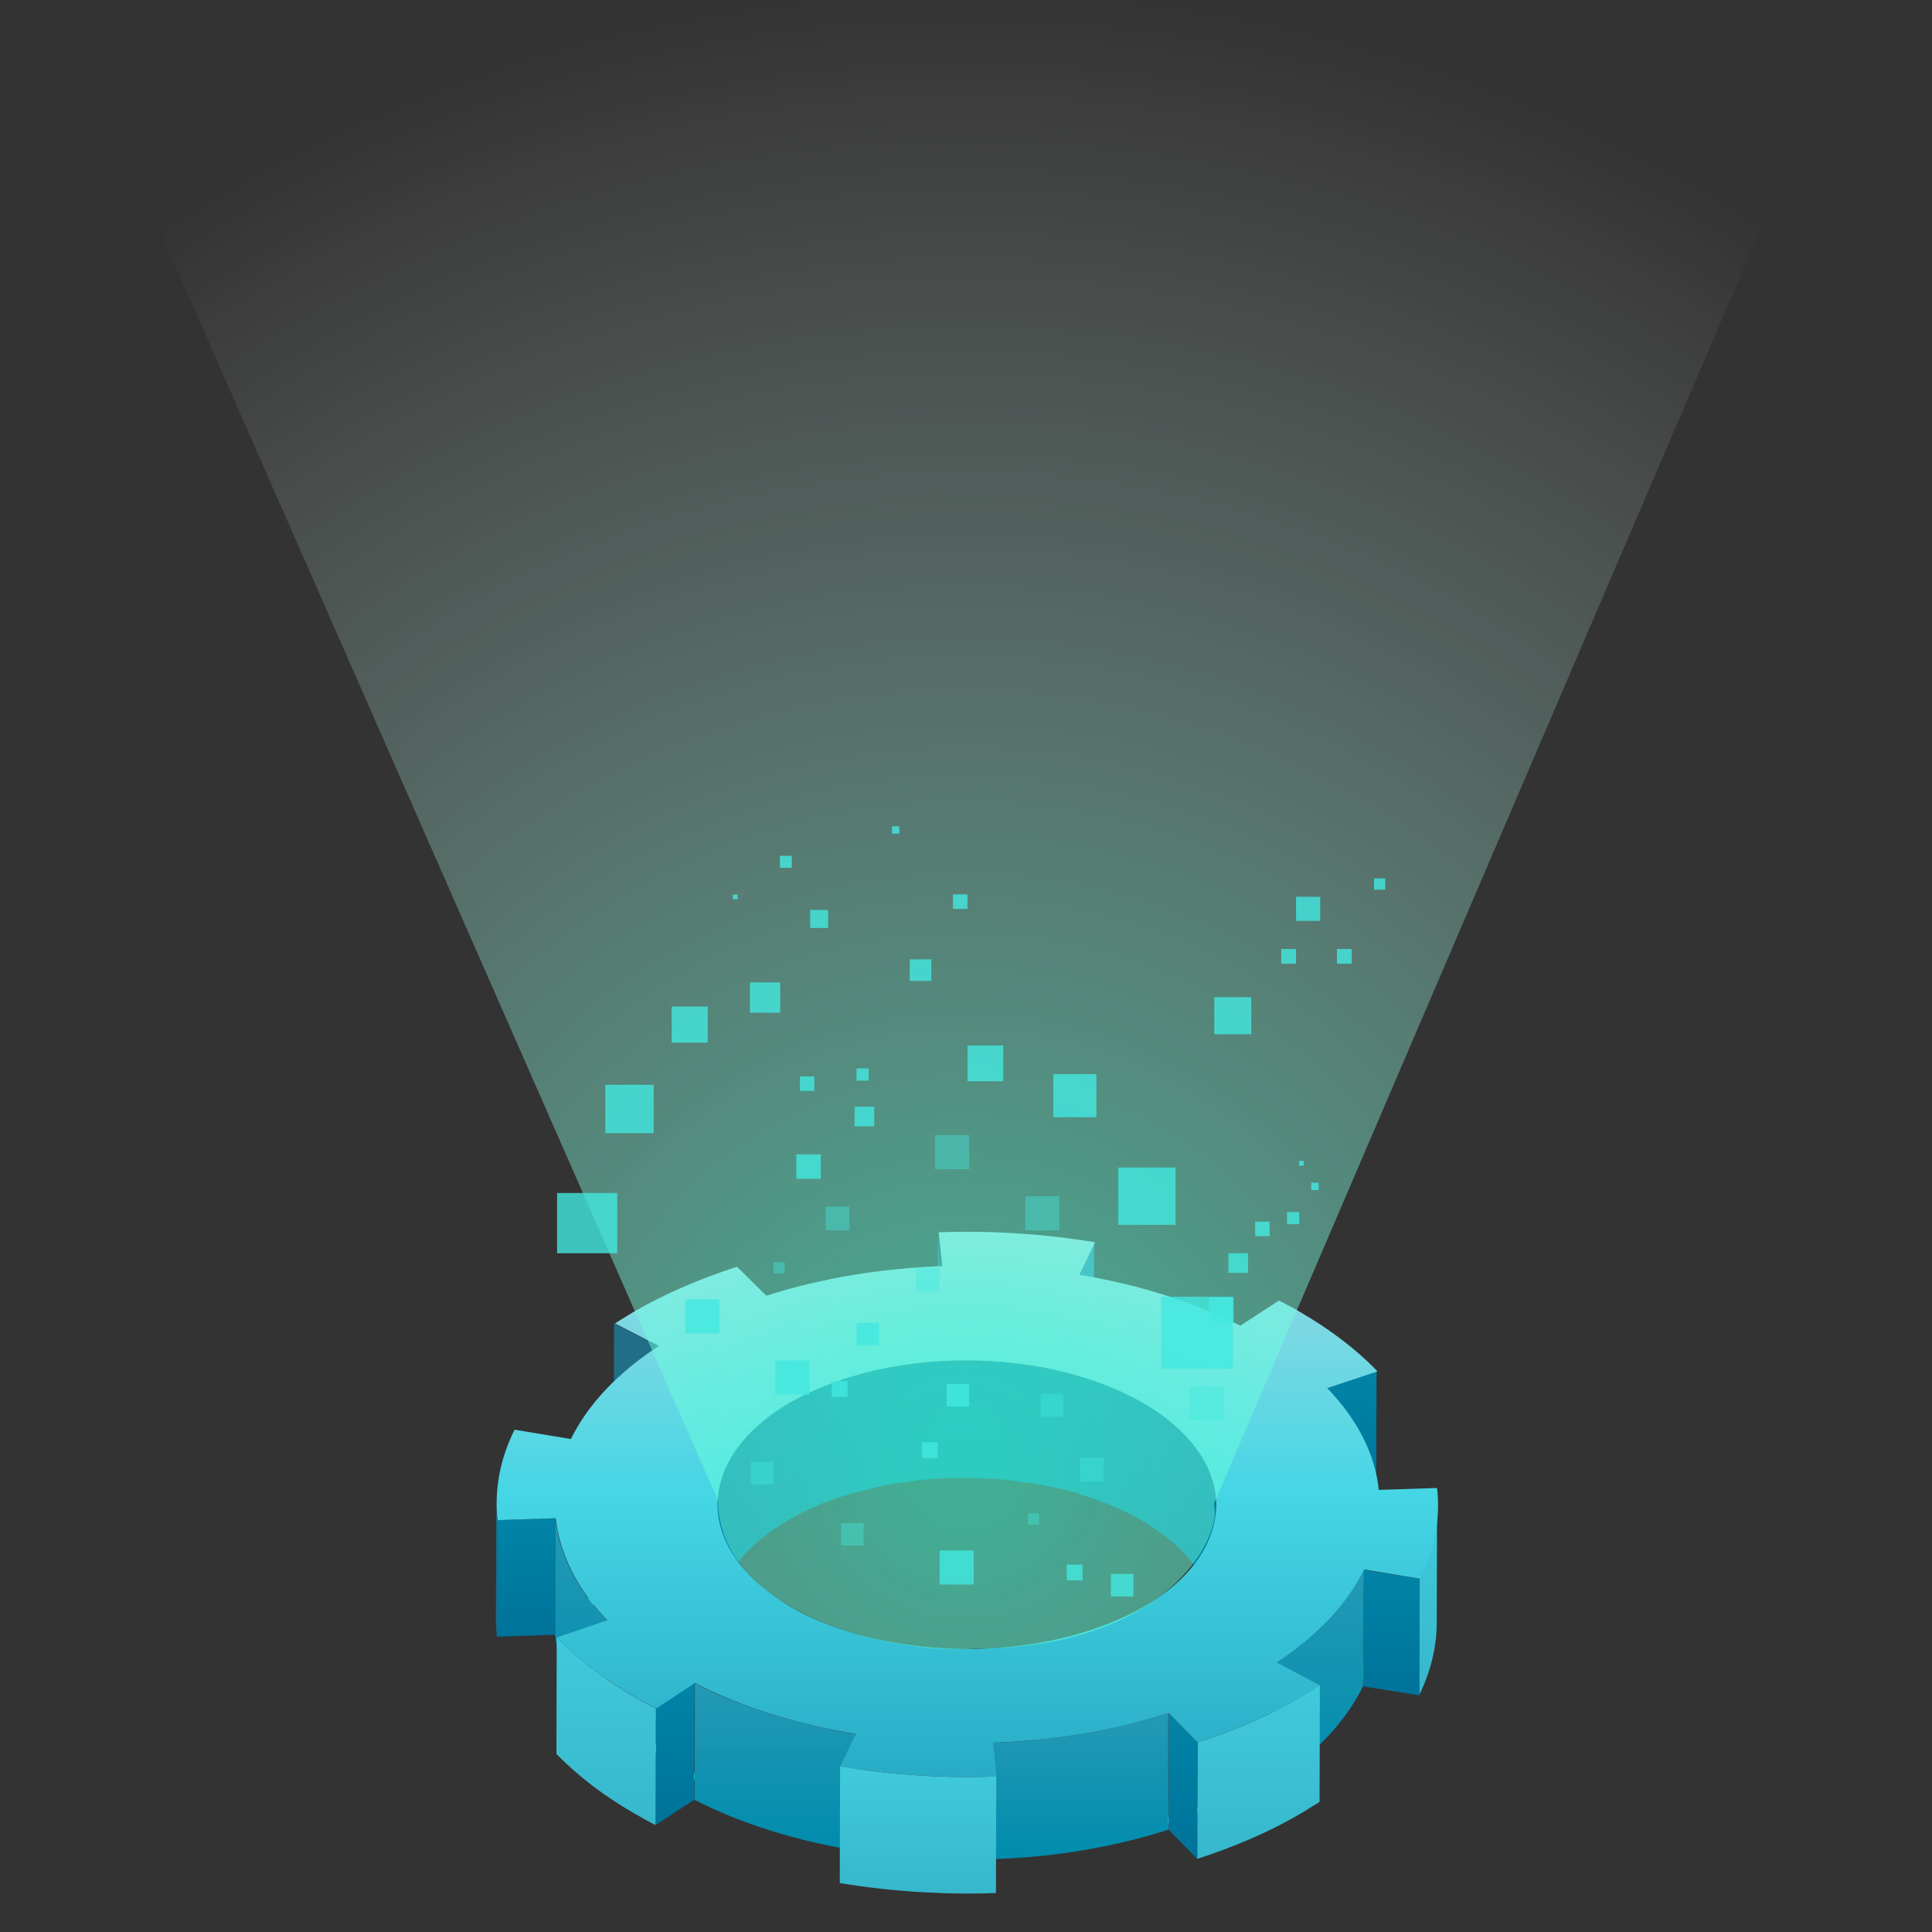 <?xml version="1.0" encoding="utf-8"?>
<!-- Generator: Adobe Illustrator 22.0.0, SVG Export Plug-In . SVG Version: 6.00 Build 0)  -->
<svg version="1.1" id="Layer_1" xmlns="http://www.w3.org/2000/svg" xmlns:xlink="http://www.w3.org/1999/xlink" x="0px" y="0px"
	 viewBox="0 0 600 600" style="enable-background:new 0 0 600 600;" xml:space="preserve">
<rect x="0" y="0" width="600" height="600" fill="#333333" stroke="none"/>
<style type="text/css">
	.st0{fill:#42E8E0;}
	.st1{enable-background:new    ;}
	.st2{fill:#1E647D;}
	.st3{fill:#2886A8;}
	.st4{fill:#216E89;}
	.st5{fill:url(#SVGID_1_);}
	.st6{fill:#1F6882;}
	.st7{fill:url(#SVGID_2_);}
	.st8{fill:#237491;}
	.st9{clip-path:url(#SVGID_4_);enable-background:new    ;}
	.st10{fill:url(#SVGID_5_);}
	.st11{fill:url(#SVGID_6_);}
	.st12{clip-path:url(#SVGID_8_);enable-background:new    ;}
	.st13{fill:url(#SVGID_9_);}
	.st14{clip-path:url(#SVGID_11_);enable-background:new    ;}
	.st15{fill:url(#SVGID_12_);}
	.st16{clip-path:url(#SVGID_14_);fill:url(#SVGID_15_);}
	.st17{fill:url(#SVGID_16_);}
	.st18{clip-path:url(#SVGID_18_);enable-background:new    ;}
	.st19{fill:url(#SVGID_19_);}
	.st20{clip-path:url(#SVGID_21_);fill:url(#SVGID_22_);}
	.st21{clip-path:url(#SVGID_24_);fill:url(#SVGID_25_);}
	.st22{fill:url(#SVGID_26_);}
	.st23{clip-path:url(#SVGID_28_);enable-background:new    ;}
	.st24{fill:#2B90B4;}
	.st25{fill:url(#SVGID_29_);}
	.st26{fill:url(#SVGID_30_);}
	.st27{clip-path:url(#SVGID_32_);enable-background:new    ;}
	.st28{fill:#2884A5;}
	.st29{fill:url(#SVGID_33_);}
	.st30{fill:url(#SVGID_34_);}
	.st31{opacity:0.4;fill:#42E8E0;}
	.st32{opacity:0.8;fill:#42E8E0;}
</style>
<g>
	<g>
		<path class="st0" d="M304.5,575c-31.3,0-62.6-6.9-86.4-20.6C194.8,540.9,182,523,182,503.9c0-19.1,12.8-37,36.1-50.5
			c47.6-27.5,125.1-27.5,172.8,0c23.3,13.4,36.1,31.4,36.1,50.5c0,19.1-12.8,37-36.1,50.5l-0.5-0.9l0.5,0.9
			C367,568.1,335.8,575,304.5,575z M304.5,434.8c-30.9,0-61.8,6.8-85.4,20.4c-22.6,13.1-35.1,30.3-35.1,48.7
			c0,18.3,12.5,35.6,35.1,48.7c47.1,27.2,123.7,27.2,170.7,0l0,0c22.6-13.1,35.1-30.3,35.1-48.7c0-18.3-12.5-35.6-35.1-48.7
			C366.3,441.6,335.4,434.8,304.5,434.8z"/>
		<g>
			<g class="st1">
				<g>
					<polygon class="st2" points="292.3,393.2 292.2,429.4 291.1,418.9 291.2,382.7 					"/>
				</g>
				<g>
					<polygon class="st3" points="339.8,385.8 339.7,422 334.8,432.2 334.9,396 					"/>
				</g>
				<g>
					<polygon class="st4" points="204.3,417.9 204.2,454.1 190.6,447.2 190.7,411 					"/>
				</g>
				<g>
					<linearGradient id="SVGID_1_" gradientUnits="userSpaceOnUse" x1="419.626" y1="425.916" x2="419.626" y2="467.366">
						<stop  offset="0" style="stop-color:#0084A7"/>
						<stop  offset="1" style="stop-color:#00729A"/>
					</linearGradient>
					<polygon class="st5" points="427.5,425.9 427.4,462.1 411.8,467.4 411.9,431.2 					"/>
				</g>
				<g class="st1">
					<path class="st6" d="M377.6,467.4l-0.1,36.2c0-7.5-3.2-15.1-10-22.1c-3.6-3.7-8-7-12.9-9.8c-3.4-2-7.2-3.8-11.1-5.3l0.1-36.2
						c3.9,1.6,7.7,3.3,11.1,5.3c4.9,2.9,9.3,6.1,12.9,9.8C374.5,452.3,377.7,459.9,377.6,467.4"/>
					<linearGradient id="SVGID_2_" gradientUnits="userSpaceOnUse" x1="300.158" y1="422.404" x2="300.158" y2="503.594">
						<stop  offset="0" style="stop-color:#0084A7"/>
						<stop  offset="1" style="stop-color:#00729A"/>
					</linearGradient>
					<path class="st7" d="M367.7,445.3c-3.6-3.7-8-7-12.9-9.8c-3.4-2-7.2-3.7-11.1-5.2l0-0.1c-2.5-1-5.2-1.8-7.9-2.6
						c-0.5-0.1-0.9-0.3-1.4-0.5c0,0-0.1,0-0.1,0c-2.7-0.8-5.4-1.4-8.2-2c-0.6-0.1-1.3-0.2-2-0.3c-0.8-0.2-1.6-0.3-2.4-0.4
						c-1.1-0.2-2.2-0.4-3.3-0.6c-2.3-0.3-4.6-0.6-6.9-0.8c-0.2,0-0.3,0-0.5-0.1c-0.1,0-0.1,0-0.2,0c-2.5-0.2-5-0.3-7.6-0.4
						c-1,0-2.1,0-3.1,0c-0.8,0-1.6,0-2.4,0c-0.8,0-1.5,0-2.3,0c-2.8,0.1-5.6,0.3-8.5,0.6c-0.1,0-0.2,0-0.3,0
						c-0.6,0.1-1.1,0.2-1.7,0.2c-2.6,0.3-5.2,0.6-7.8,1.1c-0.7,0.1-1.3,0.3-2,0.4c-0.7,0.1-1.4,0.3-2.2,0.5c-3.5,0.8-7,1.6-10.3,2.7
						c-0.1,0-0.3,0.1-0.4,0.1c-6.4,2.1-12.1,4.6-17,7.4c-0.3,0.2-0.6,0.4-1,0.6c-3.7,2.2-6.9,4.6-9.7,7.2c-0.5,0.4-0.8,0.9-1.3,1.3
						c-0.9,0.9-1.7,1.8-2.5,2.7c-0.3,0.4-0.8,0.8-1.1,1.2v0.1l0,0v-0.1c-1.2,1.5-2.2,3.1-3.1,4.7c-0.8,1.5-1.5,2.9-2.1,4.4
						c-0.5,1.4-1,2.9-1.3,4.4c0,0.1,0,0.2,0,0.2c-0.1,0.4-0.1,0.7-0.1,1.1c-0.2,1-0.3,2.1-0.4,3.1l0,0.6c0,0,0,0.1,0,0.1l-0.1,36.2
						c0-1.6,0.2-3.2,0.5-4.7c0-0.1,0-0.2,0-0.2c0.3-1.6,0.8-3.3,1.4-4.8c0,0,0,0,0-0.1c0.6-1.6,1.4-3.1,2.3-4.6
						c0.1-0.1,0.2-0.2,0.2-0.3c0.9-1.5,1.9-2.9,3-4.3c1.1-1.3,2.3-2.6,3.6-3.8c0.4-0.4,0.8-0.8,1.3-1.2c0.7-0.7,1.6-1.3,2.4-2
						c0.7-0.6,1.4-1.1,2.1-1.7c0.9-0.6,1.8-1.2,2.8-1.8c0.9-0.6,1.8-1.2,2.9-1.8c4.9-2.9,10.6-5.4,17-7.4c3.5-1.1,7.1-2,10.7-2.8
						c0.7-0.2,1.5-0.3,2.2-0.5c3.2-0.6,6.5-1.1,9.8-1.5c0.6-0.1,1.1-0.2,1.7-0.2c3.7-0.4,7.4-0.6,11-0.6c0.8,0,1.6,0,2.4,0
						c3.7,0,7.3,0.1,10.9,0.4c0.2,0,0.3,0,0.5,0.1c3.5,0.3,6.9,0.8,10.2,1.3c0.8,0.1,1.6,0.3,2.4,0.4c3.5,0.7,7,1.4,10.3,2.4
						c0.5,0.1,0.9,0.3,1.4,0.5c6.9,2.1,13.3,4.7,18.9,8c4.9,2.9,9.3,6.1,12.9,9.8c6.8,7,10,14.6,10,22.1l0.1-36.2
						C377.7,459.9,374.5,452.3,367.7,445.3z"/>
					<path class="st8" d="M222.8,466.4l-0.1,36.2c0,0.2,0,0.5,0,0.7l0.1-36.2C222.8,466.8,222.8,466.6,222.8,466.4"/>
				</g>
				<g class="st1">
					<defs>
						<path id="SVGID_3_" class="st1" d="M154,503.1l0.1-36.2c0,1.7,0.1,3.5,0.3,5.2l-0.1,36.2C154.1,506.6,154,504.8,154,503.1z"/>
					</defs>
					<clipPath id="SVGID_4_">
						<use xlink:href="#SVGID_3_"  style="overflow:visible;"/>
					</clipPath>
					<g class="st9">
						<path class="st6" d="M154.4,472.1l-0.1,36.2c-0.2-1.7-0.3-3.5-0.3-5.2l0.1-36.2C154.1,468.6,154.2,470.4,154.4,472.1"/>
					</g>
				</g>
				<g>
					<linearGradient id="SVGID_5_" gradientUnits="userSpaceOnUse" x1="163.376" y1="471.507" x2="163.376" y2="508.301">
						<stop  offset="0" style="stop-color:#0084A7"/>
						<stop  offset="1" style="stop-color:#00729A"/>
					</linearGradient>
					<polygon class="st10" points="172.5,471.5 172.4,507.7 154.3,508.3 154.4,472.1 					"/>
				</g>
				<g>
					<linearGradient id="SVGID_6_" gradientUnits="userSpaceOnUse" x1="432.081" y1="487.483" x2="432.081" y2="526.545">
						<stop  offset="0" style="stop-color:#0084A7"/>
						<stop  offset="1" style="stop-color:#00729A"/>
					</linearGradient>
					<polygon class="st11" points="440.9,490.3 440.8,526.5 423.3,523.7 423.4,487.5 					"/>
				</g>
				<g class="st1">
					<defs>
						<path id="SVGID_7_" class="st1" d="M446.3,467.6l-0.1,36.2c0,7.7-1.9,15.4-5.5,22.7l0.1-36.2
							C444.4,483,446.3,475.3,446.3,467.6z"/>
					</defs>
					<clipPath id="SVGID_8_">
						<use xlink:href="#SVGID_7_"  style="overflow:visible;"/>
					</clipPath>
					<g class="st12">
						<path class="st8" d="M446.3,467.6l-0.1,36.2c0,0.4,0,0.8,0,1.3l0.1-36.2C446.3,468.5,446.3,468,446.3,467.6"/>
						<linearGradient id="SVGID_9_" gradientUnits="userSpaceOnUse" x1="443.534" y1="468.881" x2="443.534" y2="526.545">
							<stop  offset="0" style="stop-color:#40CADB"/>
							<stop  offset="1" style="stop-color:#37B7CC"/>
						</linearGradient>
						<path class="st13" d="M445.4,477.1c-0.6,2.8-1.3,5.5-2.4,8.3c-0.6,1.7-1.3,3.3-2.1,5l-0.1,36.2c0.8-1.6,1.5-3.3,2.1-5
							c1-2.7,1.8-5.5,2.4-8.3c0.5-2.7,0.9-5.5,0.9-8.2l0.1-36.2C446.2,471.6,445.9,474.4,445.4,477.1z"/>
					</g>
				</g>
				<g class="st1">
					<defs>
						<path id="SVGID_10_" class="st1" d="M188.5,503.2l-0.1,36.2c-9.7-10.1-14.8-20.9-16-31.7l0.1-36.2
							C173.6,482.3,178.8,493.1,188.5,503.2z"/>
					</defs>
					<clipPath id="SVGID_11_">
						<use xlink:href="#SVGID_10_"  style="overflow:visible;"/>
					</clipPath>
					<g class="st14">
						<linearGradient id="SVGID_12_" gradientUnits="userSpaceOnUse" x1="180.424" y1="471.507" x2="180.424" y2="539.412">
							<stop  offset="0" style="stop-color:#249AB5"/>
							<stop  offset="0.971" style="stop-color:#018CAD"/>
							<stop  offset="1" style="stop-color:#008CAD"/>
						</linearGradient>
						<path class="st15" d="M188.5,503.2l-0.1,36.2c-9.7-10.1-14.8-20.9-16-31.7l0.1-36.2C173.6,482.3,178.8,493.1,188.5,503.2"/>
					</g>
				</g>
				<g class="st1">
					<defs>
						<path id="SVGID_13_" class="st1" d="M423.4,487.5l-0.1,36.2c-5.1,10.6-14.3,20.5-27.1,28.9l0.1-36.2
							C409.1,508,418.3,498.1,423.4,487.5z"/>
					</defs>
					<clipPath id="SVGID_14_">
						<use xlink:href="#SVGID_13_"  style="overflow:visible;"/>
					</clipPath>
					<linearGradient id="SVGID_15_" gradientUnits="userSpaceOnUse" x1="409.782" y1="487.483" x2="409.782" y2="552.604">
						<stop  offset="0" style="stop-color:#249AB5"/>
						<stop  offset="0.971" style="stop-color:#018CAD"/>
						<stop  offset="1" style="stop-color:#008CAD"/>
					</linearGradient>
					<path class="st16" d="M421.8,490.5c-1.5,2.6-3.2,5.2-5.2,7.7c-2.3,2.9-5,5.8-7.9,8.6c-3.7,3.4-7.8,6.6-12.4,9.6l-0.1,36.2
						c4.6-3,8.8-6.3,12.4-9.6c3-2.8,5.6-5.6,7.9-8.6c2-2.5,3.7-5.1,5.2-7.7c0.6-1,1.1-2,1.6-3l0.1-36.2
						C422.9,488.5,422.4,489.5,421.8,490.5z"/>
				</g>
				<g>
					<linearGradient id="SVGID_16_" gradientUnits="userSpaceOnUse" x1="209.62" y1="522.735" x2="209.62" y2="566.803">
						<stop  offset="0" style="stop-color:#0084A7"/>
						<stop  offset="1" style="stop-color:#00729A"/>
					</linearGradient>
					<polygon class="st17" points="215.7,522.7 215.6,558.9 203.6,566.8 203.7,530.6 					"/>
				</g>
				<g class="st1">
					<defs>
						<path id="SVGID_17_" class="st1" d="M203.7,530.6l-0.1,36.2c-2.2-1.1-4.3-2.3-6.4-3.5c-9.4-5.4-17.6-11.6-24.4-18.6l0.1-36.2
							c6.8,7,15,13.2,24.4,18.6C199.4,528.3,201.5,529.5,203.7,530.6z"/>
					</defs>
					<clipPath id="SVGID_18_">
						<use xlink:href="#SVGID_17_"  style="overflow:visible;"/>
					</clipPath>
					<g class="st18">
						<linearGradient id="SVGID_19_" gradientUnits="userSpaceOnUse" x1="188.238" y1="508.49" x2="188.238" y2="566.803">
							<stop  offset="0" style="stop-color:#40CADB"/>
							<stop  offset="1" style="stop-color:#37B7CC"/>
						</linearGradient>
						<path class="st19" d="M203.7,530.6l-0.1,36.2c-2.2-1.1-4.3-2.3-6.4-3.5c-9.4-5.4-17.6-11.6-24.4-18.6l0.1-36.2
							c6.8,7,15,13.2,24.4,18.6C199.4,528.3,201.5,529.5,203.7,530.6"/>
					</g>
				</g>
				<g class="st1">
					<defs>
						<path id="SVGID_20_" class="st1" d="M265.7,538.5l-0.1,36.2c-18.3-3-35.4-8.3-50-15.8l0.1-36.2
							C230.3,530.2,247.4,535.5,265.7,538.5z"/>
					</defs>
					<clipPath id="SVGID_21_">
						<use xlink:href="#SVGID_20_"  style="overflow:visible;"/>
					</clipPath>
					<linearGradient id="SVGID_22_" gradientUnits="userSpaceOnUse" x1="240.637" y1="522.735" x2="240.637" y2="574.732">
						<stop  offset="0" style="stop-color:#249AB5"/>
						<stop  offset="0.971" style="stop-color:#018CAD"/>
						<stop  offset="1" style="stop-color:#008CAD"/>
					</linearGradient>
					<path class="st20" d="M257.5,537c-4.6-1-9.1-2.1-13.5-3.3c-5.4-1.5-10.5-3.3-15.5-5.2c-4.4-1.7-8.7-3.6-12.7-5.7l-0.1,36.2
						c4.1,2.1,8.3,4,12.7,5.7c5,2,10.2,3.7,15.5,5.2c4.4,1.3,8.9,2.4,13.5,3.3c2.7,0.6,5.5,1.1,8.3,1.5l0.1-36.2
						C262.9,538.1,260.2,537.6,257.5,537z"/>
				</g>
				<g class="st1">
					<defs>
						<path id="SVGID_23_" class="st1" d="M409.9,523.4l-0.1,36.2c-1.9,1.3-3.9,2.5-6,3.7c-9.2,5.4-20,10.2-32,14l0.1-36.2
							c12-3.9,22.8-8.6,32-14C405.9,525.8,407.9,524.6,409.9,523.4z"/>
					</defs>
					<clipPath id="SVGID_24_">
						<use xlink:href="#SVGID_23_"  style="overflow:visible;"/>
					</clipPath>
					<linearGradient id="SVGID_25_" gradientUnits="userSpaceOnUse" x1="390.83" y1="523.365" x2="390.83" y2="577.282">
						<stop  offset="0" style="stop-color:#40CADB"/>
						<stop  offset="1" style="stop-color:#37B7CC"/>
					</linearGradient>
					<path class="st21" d="M406.5,525.5c-0.9,0.5-1.8,1-2.6,1.6c-9.2,5.4-20,10.2-32,14l-0.1,36.2c12-3.9,22.8-8.6,32-14
						c0.9-0.5,1.8-1,2.6-1.6c1.1-0.7,2.3-1.4,3.4-2.1l0.1-36.2C408.8,524.1,407.7,524.8,406.5,525.5z"/>
				</g>
				<g>
					<linearGradient id="SVGID_26_" gradientUnits="userSpaceOnUse" x1="367.372" y1="531.997" x2="367.372" y2="577.282">
						<stop  offset="0" style="stop-color:#0084A7"/>
						<stop  offset="1" style="stop-color:#00729A"/>
					</linearGradient>
					<polygon class="st22" points="371.9,541.1 371.8,577.3 362.9,568.2 363,532 					"/>
				</g>
				<g class="st1">
					<defs>
						<path id="SVGID_27_" class="st1" d="M363,532l-0.1,36.2c-17.4,5.6-36,8.6-54.6,9.2l0.1-36.2C327,540.6,345.6,537.6,363,532z"
							/>
					</defs>
					<clipPath id="SVGID_28_">
						<use xlink:href="#SVGID_27_"  style="overflow:visible;"/>
					</clipPath>
					<g class="st23">
						<path class="st24" d="M363,532l-0.1,36.2c-0.1,0-0.1,0-0.2,0.1l0.1-36.2C362.8,532,362.9,532,363,532"/>
						<linearGradient id="SVGID_29_" gradientUnits="userSpaceOnUse" x1="335.496" y1="532.058" x2="335.496" y2="577.422">
							<stop  offset="0" style="stop-color:#249AB5"/>
							<stop  offset="0.971" style="stop-color:#018CAD"/>
							<stop  offset="1" style="stop-color:#008CAD"/>
						</linearGradient>
						<path class="st25" d="M338.8,538c-5.4,1-10.9,1.7-16.4,2.3c-4.7,0.5-9.4,0.8-14.1,0.9l-0.1,36.2c4.7-0.2,9.4-0.5,14.1-0.9
							c5.5-0.5,11-1.3,16.4-2.3c8.2-1.5,16.2-3.4,24-5.9l0.1-36.2C355,534.6,346.9,536.5,338.8,538z"/>
					</g>
				</g>
				<g>
					<linearGradient id="SVGID_30_" gradientUnits="userSpaceOnUse" x1="300.215" y1="382.592" x2="300.215" y2="551.863">
						<stop  offset="0" style="stop-color:#9BD9E2"/>
						<stop  offset="0.482" style="stop-color:#45D6E5"/>
						<stop  offset="1" style="stop-color:#28ACC6"/>
					</linearGradient>
					<path class="st26" d="M409.9,523.4c-1.9,1.3-3.9,2.5-6,3.7c-9.2,5.4-20,10.2-32,14L363,532c-17.4,5.6-36,8.6-54.6,9.2l1.1,10.5
						c-16.5,0.6-32.9-0.5-48.6-3.1l4.9-10.1c-18.3-3-35.4-8.3-50-15.8l-12,7.9c-2.2-1.1-4.3-2.3-6.4-3.5
						c-9.4-5.4-17.6-11.6-24.4-18.6l15.6-5.3c-9.7-10.1-14.8-20.9-16-31.7l-18.1,0.6c-1-9.5,0.8-19.1,5.3-28.1l17.5,2.9
						c5.2-10.6,14.4-20.5,27.3-28.9l-13.6-7c1.9-1.2,3.8-2.4,5.8-3.6c9.3-5.4,20-10.1,32.1-14l9.1,9c17.4-5.6,36-8.5,54.6-9.2
						l-1.1-10.5c16.5-0.6,33,0.5,48.6,3.1l-4.9,10.1c18.3,3,35.4,8.4,50,15.8l12-7.8c2.1,1.1,4.3,2.2,6.3,3.4
						c9.3,5.4,17.6,11.6,24.3,18.6l-15.6,5.2c9.7,10.1,14.9,20.9,16,31.6l18.1-0.6c1.1,9.6-0.8,19.1-5.2,28.2l-17.5-2.9
						c-5.1,10.6-14.3,20.5-27.1,28.9L409.9,523.4z M338.2,506.4c6.4-2.1,12.1-4.6,17-7.4c23.8-13.8,29.9-35.7,12.5-53.6
						c-3.6-3.7-8-7-12.9-9.8c-23.9-13.8-61.7-17.4-92.5-7.4c-6.4,2.1-12.1,4.6-17,7.4c-23.7,13.8-29.9,35.7-12.5,53.6
						c3.6,3.7,8,7,12.9,9.9C269.6,512.8,307.3,516.4,338.2,506.4"/>
				</g>
				<g class="st1">
					<defs>
						<path id="SVGID_31_" class="st1" d="M309.5,551.7l-0.1,36.2c-16.5,0.6-32.9-0.5-48.6-3.1l0.1-36.2
							C276.6,551.2,293,552.3,309.5,551.7z"/>
					</defs>
					<clipPath id="SVGID_32_">
						<use xlink:href="#SVGID_31_"  style="overflow:visible;"/>
					</clipPath>
					<g class="st27">
						<path class="st28" d="M309.5,551.7l-0.1,36.2c0,0,0,0,0,0L309.5,551.7C309.5,551.7,309.5,551.7,309.5,551.7"/>
						<linearGradient id="SVGID_33_" gradientUnits="userSpaceOnUse" x1="285.093" y1="548.629" x2="285.093" y2="588.072">
							<stop  offset="0" style="stop-color:#40CADB"/>
							<stop  offset="1" style="stop-color:#37B7CC"/>
						</linearGradient>
						<path class="st29" d="M294.5,551.8c-4.8-0.1-9.6-0.4-14.3-0.8c-4.7-0.4-9.4-0.9-14.1-1.6c-1.8-0.3-3.6-0.5-5.3-0.8l-0.1,36.2
							c1.8,0.3,3.5,0.6,5.3,0.8c4.6,0.7,9.4,1.2,14.1,1.6c4.7,0.4,9.5,0.6,14.3,0.8c5,0.1,9.9,0.1,14.9-0.1l0.1-36.2
							C304.5,551.9,299.5,551.9,294.5,551.8z"/>
					</g>
				</g>
			</g>
		</g>
		<radialGradient id="SVGID_34_" cx="299.756" cy="455.564" r="459.996" gradientUnits="userSpaceOnUse">
			<stop  offset="2.707080e-02" style="stop-color:#4CFFD5;stop-opacity:0.6"/>
			<stop  offset="0.575" style="stop-color:#B3FFED;stop-opacity:0.262"/>
			<stop  offset="1" style="stop-color:#FFFFFF;stop-opacity:0"/>
		</radialGradient>
		<path class="st30" d="M303,512c58,0,77-34,74-45L570,17c0.7-1.3,12.1-15.8,10-17L196.9-24.6c-3-1.6-7.5-1.8-10-0.4h0.1
			c-1.6,0.9,72.2,37-164,36l200,455C223,500,275,514,303,512"/>
	</g>
	<g>
		<rect x="318.4" y="371.5" class="st31" width="10.6" height="10.6"/>
		<rect x="284.4" y="393.7" class="st31" width="7.4" height="7.4"/>
		<rect x="261.2" y="473" class="st31" width="7" height="7"/>
		<rect x="268.2" y="411" class="st31" width="3.5" height="3.5"/>
		<rect x="294" y="429.8" class="st32" width="7" height="7"/>
		<rect x="240.8" y="422.5" class="st32" width="10.6" height="10.6"/>
		<rect x="286.3" y="447.9" class="st32" width="4.9" height="4.9"/>
	</g>
	<rect x="377.1" y="309.7" class="st32" width="11.5" height="11.5"/>
	<rect x="375.5" y="402.9" class="st32" width="7.6" height="7.6"/>
	<rect x="381.5" y="389.2" class="st32" width="6.1" height="6.1"/>
	<rect x="389.8" y="379.4" class="st32" width="4.5" height="4.5"/>
	<rect x="399.7" y="376.4" class="st32" width="3.8" height="3.8"/>
	<rect x="407.2" y="367.3" class="st32" width="2.3" height="2.3"/>
	<rect x="403.4" y="360.5" class="st32" width="1.5" height="1.5"/>
	<rect x="402.5" y="278.5" class="st32" width="7.5" height="7.5"/>
	<rect x="397.9" y="294.7" class="st32" width="4.6" height="4.6"/>
	<rect x="415.2" y="294.7" class="st32" width="4.6" height="4.6"/>
	<rect x="426.7" y="272.8" class="st32" width="3.5" height="3.5"/>
	<rect x="247.3" y="358.5" class="st32" width="7.6" height="7.6"/>
	<rect x="265.4" y="343.7" class="st32" width="6.1" height="6.1"/>
	<rect x="248.4" y="334.3" class="st32" width="4.5" height="4.5"/>
	<rect x="266" y="331.8" class="st32" width="3.8" height="3.8"/>
	<rect x="277" y="256.6" class="st32" width="2.3" height="2.3"/>
	<rect x="227.6" y="277.8" class="st32" width="1.5" height="1.5"/>
	<rect x="173" y="370.5" class="st32" width="18.7" height="18.7"/>
	<rect x="188" y="336.9" class="st32" width="15" height="15"/>
	<rect x="208.6" y="312.6" class="st32" width="11.2" height="11.2"/>
	<rect x="232.9" y="305.1" class="st32" width="9.4" height="9.4"/>
	<rect x="251.6" y="282.6" class="st32" width="5.6" height="5.6"/>
	<rect x="242.2" y="265.8" class="st32" width="3.7" height="3.7"/>
	
		<rect x="360.6" y="402.7" transform="matrix(-1 -1.224647e-16 1.224647e-16 -1 743.508 827.713)" class="st32" width="22.3" height="22.3"/>
	
		<rect x="347.2" y="362.6" transform="matrix(-1 -1.224647e-16 1.224647e-16 -1 712.294 742.99)" class="st32" width="17.8" height="17.8"/>
	
		<rect x="327.2" y="333.6" transform="matrix(-1 -1.224647e-16 1.224647e-16 -1 667.703 680.563)" class="st32" width="13.4" height="13.4"/>
	
		<rect x="300.4" y="324.7" transform="matrix(-1 -1.224647e-16 1.224647e-16 -1 611.965 660.497)" class="st32" width="11.1" height="11.1"/>
	
		<rect x="282.6" y="297.9" transform="matrix(-1 -1.224647e-16 1.224647e-16 -1 571.833 602.528)" class="st32" width="6.7" height="6.7"/>
	
		<rect x="295.9" y="277.9" transform="matrix(-1 -1.224647e-16 1.224647e-16 -1 596.358 560.167)" class="st32" width="4.5" height="4.5"/>
	<g>
		<rect x="290.4" y="352.5" class="st31" width="10.6" height="10.6"/>
		<rect x="256.4" y="374.7" class="st31" width="7.4" height="7.4"/>
		<rect x="233.2" y="454" class="st31" width="7" height="7"/>
		<rect x="240.2" y="392" class="st31" width="3.5" height="3.5"/>
		<rect x="266" y="410.8" class="st32" width="7" height="7"/>
		<rect x="212.8" y="403.5" class="st32" width="10.6" height="10.6"/>
		<rect x="258.3" y="428.9" class="st32" width="4.9" height="4.9"/>
	</g>
	<g>
		<rect x="369.4" y="430.5" class="st31" width="10.6" height="10.6"/>
		<rect x="335.4" y="452.7" class="st31" width="7.4" height="7.4"/>
		<rect x="323.2" y="433" class="st31" width="7" height="7"/>
		<rect x="319.2" y="470" class="st31" width="3.5" height="3.5"/>
		<rect x="345" y="488.8" class="st32" width="7" height="7"/>
		<rect x="291.8" y="481.5" class="st32" width="10.6" height="10.6"/>
		<rect x="331.3" y="485.9" class="st32" width="4.9" height="4.9"/>
	</g>
</g>
</svg>
